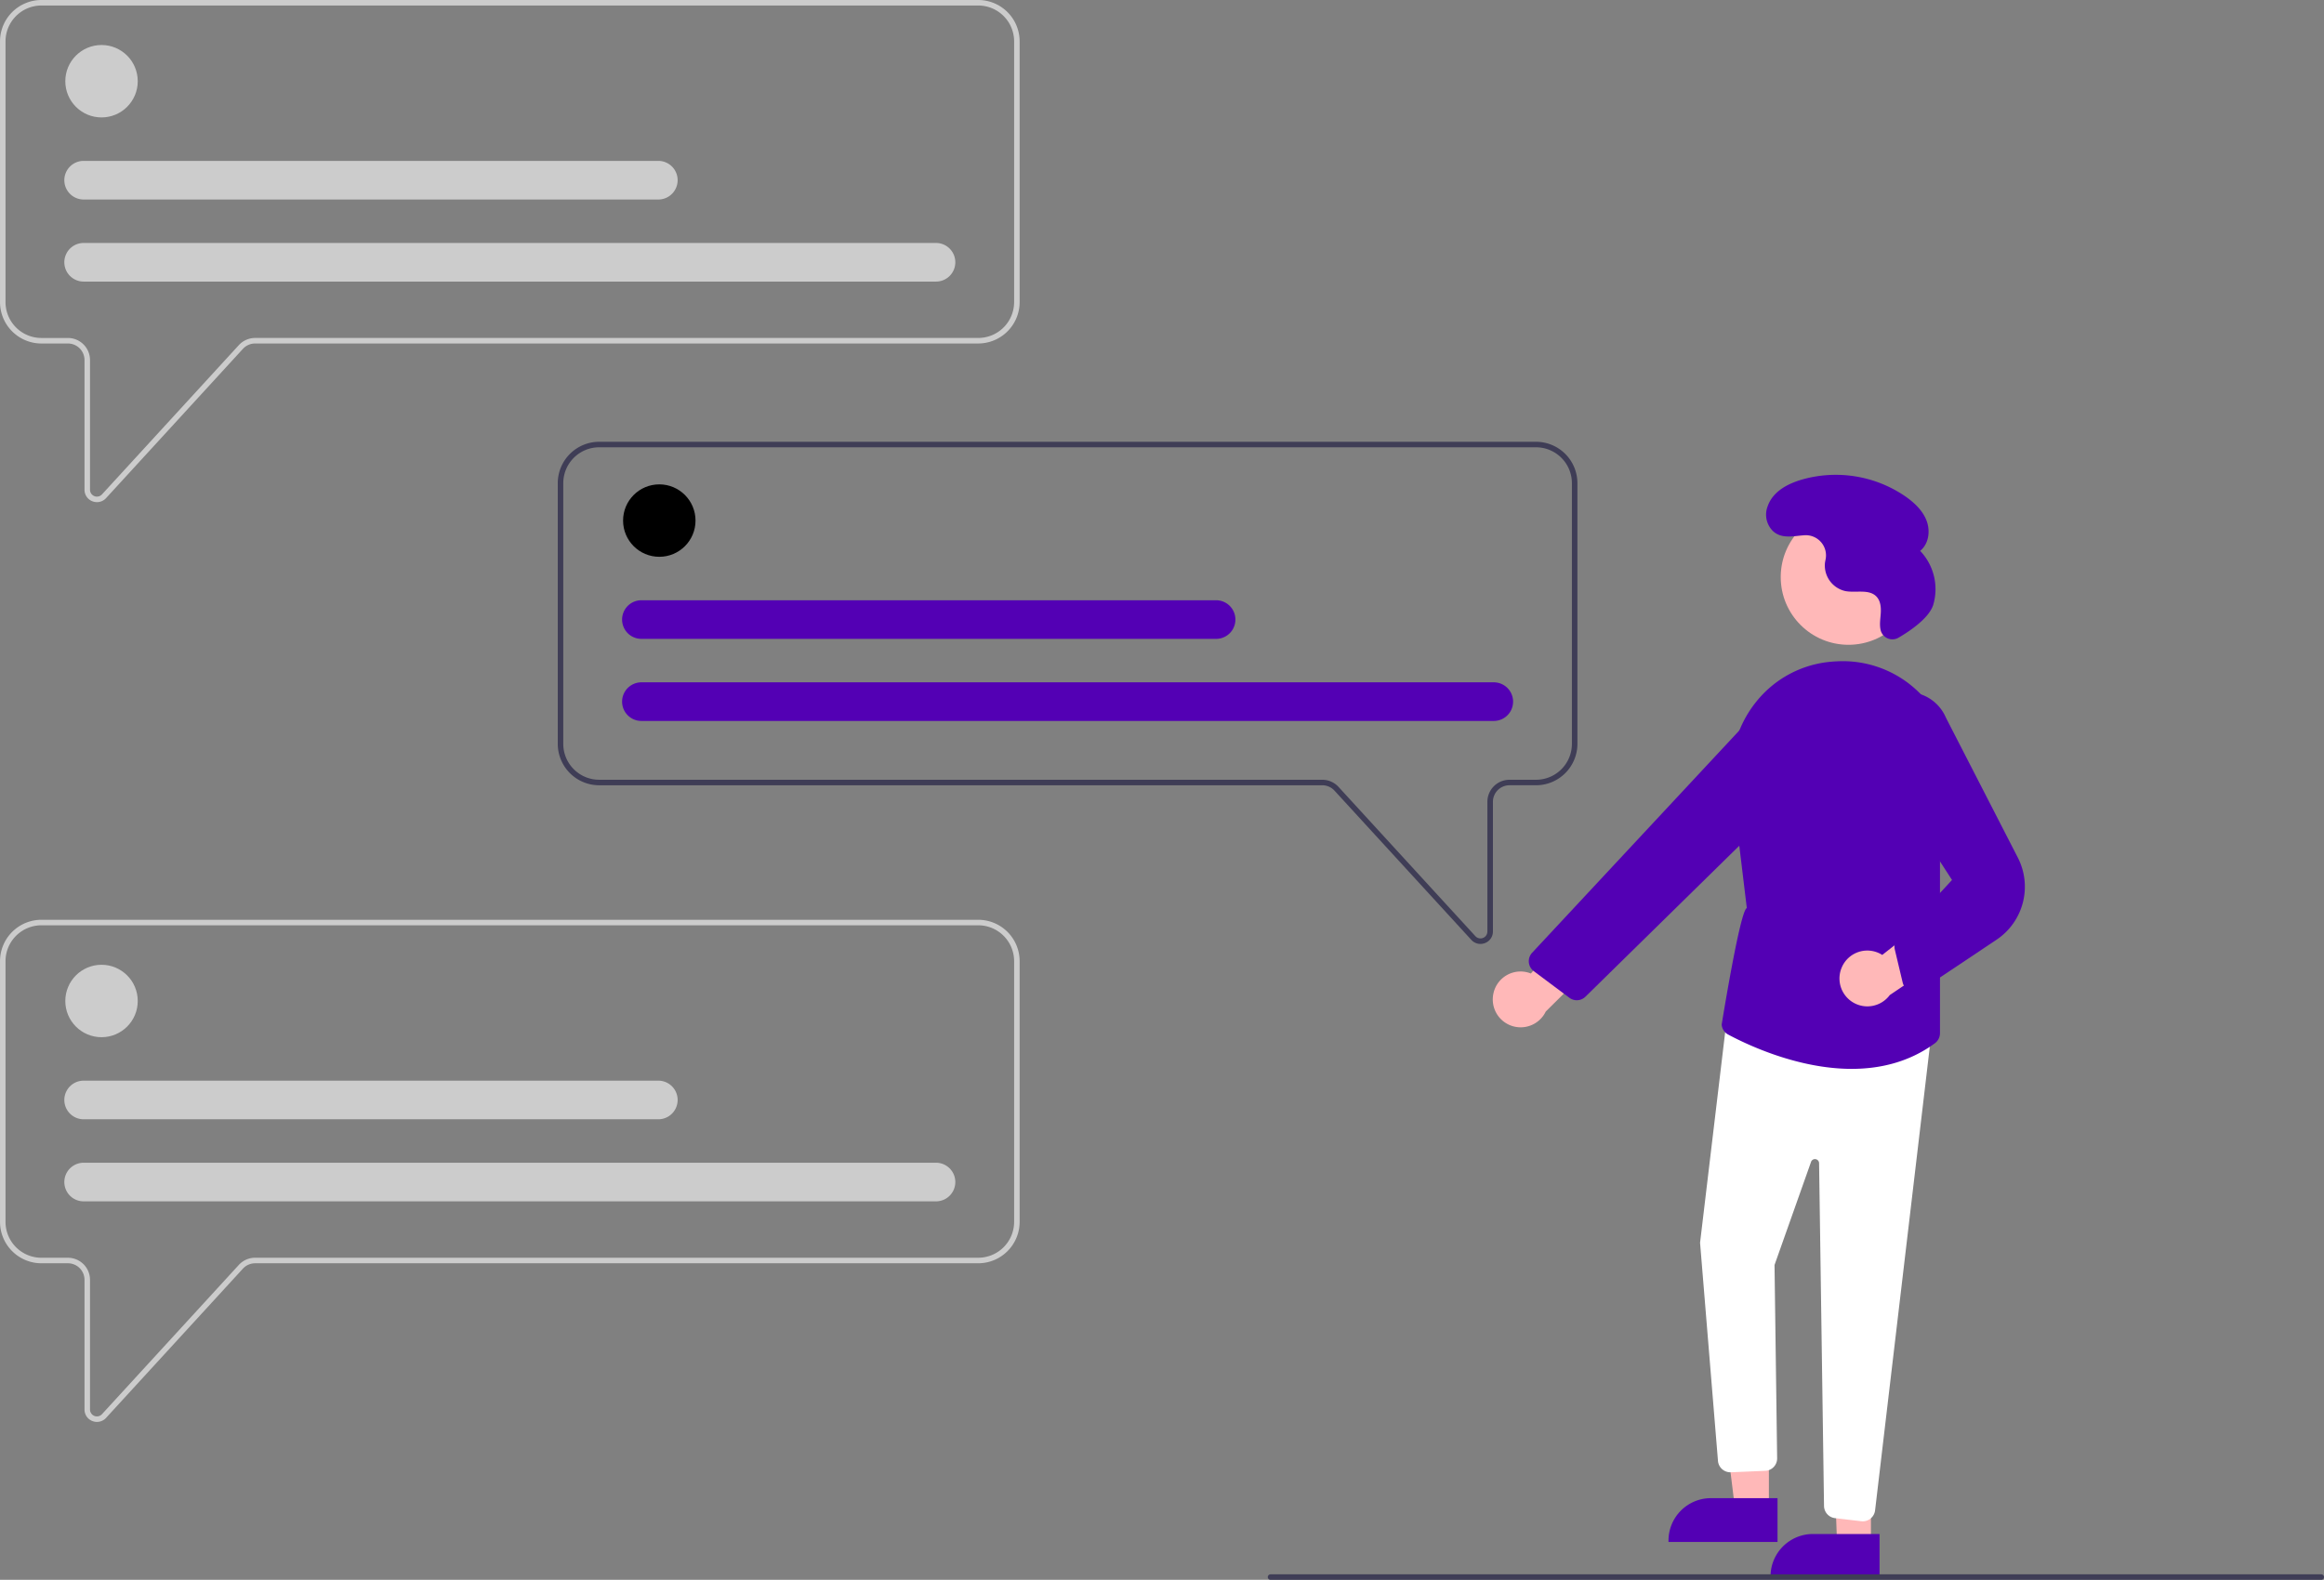 <svg xmlns="http://www.w3.org/2000/svg" width="842.73" height="573" viewBox="0 0 842.73 573">
  <rect x="0" y="0" width="842.73" height="573" fill="#808080" stroke="none"/>
  <g id="Group_38" data-name="Group 38" transform="translate(0)">
    <path id="Path_649" data-name="Path 649" d="M213.795,345.626a4.535,4.535,0,0,1-1.645-.311,4.475,4.475,0,0,1-2.87-4.2V294.086a6.012,6.012,0,0,0-6-6h-9.631a15.026,15.026,0,0,1-15.009-15.009V178.509A15.026,15.026,0,0,1,193.644,163.5H533.37a15.026,15.026,0,0,1,15.009,15.009v94.562a15.026,15.026,0,0,1-15.009,15.009H271.15a6.021,6.021,0,0,0-4.427,1.947L217.1,344.162a4.476,4.476,0,0,1-3.307,1.464ZM193.644,165.5a13.024,13.024,0,0,0-13.009,13.009v94.563a13.024,13.024,0,0,0,13.009,13.009h9.631a8.014,8.014,0,0,1,8,8v47.033a2.5,2.5,0,0,0,4.347,1.691l49.622-54.133a8.025,8.025,0,0,1,5.9-2.6H533.37a13.024,13.024,0,0,0,13.009-13.009V178.509A13.024,13.024,0,0,0,533.37,165.5Z" transform="translate(-178.635 -163.5)" fill="#ccc"/>
    <circle id="Ellipse_82" data-name="Ellipse 82" cx="13.134" cy="13.134" r="13.134" transform="translate(23.682 16.323)" fill="#ccc"/>
    <path id="Path_650" data-name="Path 650" d="M518.047,265.63H208.967a7,7,0,1,1,0-14.009h309.08a7,7,0,0,1,0,14.009Z" transform="translate(-178.635 -163.5)" fill="#ccc"/>
    <path id="Path_651" data-name="Path 651" d="M417.355,235.86H208.967a7,7,0,0,1,0-14.009H417.355a7,7,0,0,1,0,14.009Z" transform="translate(-178.635 -163.5)" fill="#ccc"/>
    <path id="Path_652" data-name="Path 652" d="M213.795,679.222a4.534,4.534,0,0,1-1.645-.311,4.475,4.475,0,0,1-2.87-4.2V627.682a6.012,6.012,0,0,0-6-6h-9.631a15.026,15.026,0,0,1-15.009-15.009V512.106A15.026,15.026,0,0,1,193.644,497.1H533.37a15.026,15.026,0,0,1,15.009,15.009v94.563a15.026,15.026,0,0,1-15.009,15.009H271.15a6.021,6.021,0,0,0-4.427,1.947L217.1,677.758A4.476,4.476,0,0,1,213.795,679.222ZM193.644,499.1a13.024,13.024,0,0,0-13.009,13.009v94.563a13.024,13.024,0,0,0,13.009,13.009h9.631a8.014,8.014,0,0,1,8,8v47.033a2.5,2.5,0,0,0,4.347,1.691l49.622-54.133a8.025,8.025,0,0,1,5.9-2.6H533.37a13.024,13.024,0,0,0,13.009-13.009V512.106A13.024,13.024,0,0,0,533.37,499.1Z" transform="translate(-178.635 -163.5)" fill="#ccc"/>
    <path id="Path_653" data-name="Path 653" d="M715.478,505.857a4.475,4.475,0,0,1-3.307-1.464L662.549,450.26a6.02,6.02,0,0,0-4.426-1.947H395.9A15.026,15.026,0,0,1,380.894,433.3V338.741A15.026,15.026,0,0,1,395.9,323.731H735.629a15.026,15.026,0,0,1,15.009,15.009V433.3a15.026,15.026,0,0,1-15.009,15.009H726a6.012,6.012,0,0,0-6,6v47.033a4.474,4.474,0,0,1-2.87,4.2,4.526,4.526,0,0,1-1.645.311ZM395.9,325.731a13.024,13.024,0,0,0-13.009,13.009V433.3A13.024,13.024,0,0,0,395.9,446.312h262.22a8.024,8.024,0,0,1,5.9,2.6l49.622,54.133a2.5,2.5,0,0,0,4.347-1.691V454.317a8.014,8.014,0,0,1,8-8h9.631A13.024,13.024,0,0,0,748.638,433.3V338.741a13.024,13.024,0,0,0-13.009-13.009Z" transform="translate(-178.635 -163.5)" fill="#3f3d56"/>
    <circle id="Ellipse_83" data-name="Ellipse 83" cx="13.134" cy="13.134" r="13.134" transform="translate(23.682 349.919)" fill="#ccc"/>
    <path id="Path_654" data-name="Path 654" d="M518.047,599.226H208.967a7,7,0,1,1,0-14.009h309.08a7,7,0,0,1,0,14.009Z" transform="translate(-178.635 -163.5)" fill="#ccc"/>
    <path id="Path_655" data-name="Path 655" d="M417.355,569.456H208.967a7,7,0,1,1,0-14.009H417.355a7,7,0,0,1,0,14.009Z" transform="translate(-178.635 -163.5)" fill="#ccc"/>
    <circle id="Ellipse_84" data-name="Ellipse 84" cx="13.134" cy="13.134" r="13.134" transform="translate(225.941 175.678)"/>
    <path id="Path_656" data-name="Path 656" d="M720.306,424.985H411.226a7,7,0,0,1,0-14.009h309.08a7,7,0,0,1,0,14.009Z" transform="translate(-178.635 -163.5)" fill="#5300b4"/>
    <path id="Path_657" data-name="Path 657" d="M619.614,395.215H411.226a7,7,0,1,1,0-14.009H619.614a7,7,0,0,1,0,14.009Z" transform="translate(-178.635 -163.5)" fill="#5300b4"/>
    <path id="Path_658" data-name="Path 658" d="M720.171,523.859a10.056,10.056,0,0,1,13.594-7.277l23.459-26.956,4.983,17.889-23.041,22.856a10.11,10.11,0,0,1-18.995-6.511Z" transform="translate(-178.635 -163.5)" fill="#ffb8b8"/>
    <circle id="Ellipse_85" data-name="Ellipse 85" cx="24.561" cy="24.561" r="24.561" transform="translate(645.729 184.74)" fill="#ffb8b8"/>
    <path id="Path_659" data-name="Path 659" d="M641.436,547.373H629.177l-5.833-47.288h18.1Z" fill="#ffb8b8"/>
    <path id="Path_660" data-name="Path 660" d="M823.2,722.757H783.667v-.5a15.386,15.386,0,0,1,15.387-15.386H823.2Z" transform="translate(-178.635 -163.5)" fill="#5300b4"/>
    <path id="Path_661" data-name="Path 661" d="M678.436,560.373H666.177l-1.7-46.158,13.96-1.129Z" fill="#ffb8b8"/>
    <path id="Path_662" data-name="Path 662" d="M860.2,735.757H820.667v-.5a15.386,15.386,0,0,1,15.387-15.386H860.2Z" transform="translate(-178.635 -163.5)" fill="#5300b4"/>
    <path id="Path_663" data-name="Path 663" d="M853.584,715.243l-9.547-1.124a4.512,4.512,0,0,1-3.974-4.4l-1.789-124.339a1.5,1.5,0,0,0-2.914-.478l-13.246,37.4.947,70.1a4.5,4.5,0,0,1-4.229,4.553l-12.464.529a4.527,4.527,0,0,1-4.744-3.925l-6.51-79.3,0-.05,9.877-82.819,74.183,5.367L858.579,711.3a4.507,4.507,0,0,1-4.466,3.973,4.385,4.385,0,0,1-.529-.031Z" transform="translate(-178.635 -163.5)" fill="#fff"/>
    <path id="Path_664" data-name="Path 664" d="M805.306,538.728a4.473,4.473,0,0,1-2.355-3.618s6.671-41.484,9.115-42.263l-5.349-44.363a40.909,40.909,0,0,1,8.781-30.49,39.014,39.014,0,0,1,27.032-14.482q1.121-.1,2.23-.154a39.369,39.369,0,0,1,33.134,15.082,40.12,40.12,0,0,1,7.219,36.406l-3,10.439V538.24a4.555,4.555,0,0,1-1.862,3.653c-9.341,6.855-19.9,9.279-30.156,9.279C830.686,551.173,812.34,542.493,805.306,538.728Z" transform="translate(-178.635 -163.5)" fill="#5300b4"/>
    <path id="Path_665" data-name="Path 665" d="M747.716,525.377l-12.9-9.648a4.5,4.5,0,0,1-.6-6.672l76.863-82.474a15.053,15.053,0,0,1,19.521-2.075h0a14.978,14.978,0,0,1,1.925,22.976l-78.964,77.5a4.472,4.472,0,0,1-5.362.709,4.621,4.621,0,0,1-.484-.317Z" transform="translate(-178.635 -163.5)" fill="#5300b4"/>
    <path id="Path_666" data-name="Path 666" d="M846.465,514.457a10.056,10.056,0,0,1,14.715-4.607l28.086-22.094,1.55,18.5-26.909,18.144a10.11,10.11,0,0,1-17.442-9.948Z" transform="translate(-178.635 -163.5)" fill="#ffb8b8"/>
    <path id="Path_667" data-name="Path 667" d="M871.6,523.082a4.464,4.464,0,0,1-3.023-3.249l-2.837-11.916a4.437,4.437,0,0,1,1.65-4.612l19.089-20.645-28.079-43.3a15.242,15.242,0,1,1,25.833-15.632l26.1,50.811a23.119,23.119,0,0,1-7.721,29.795l-26.677,17.82a4.461,4.461,0,0,1-2.97,1.137A4.551,4.551,0,0,1,871.6,523.082Z" transform="translate(-178.635 -163.5)" fill="#5300b4"/>
    <path id="Path_668" data-name="Path 668" d="M867.125,394.758a4.4,4.4,0,0,1-6.493-2.565l-.015-.061c-.5-2.044-.105-4.182.024-6.282s-.089-4.4-1.527-5.941c-2.681-2.863-7.414-1.312-11.271-2.019a9.511,9.511,0,0,1-7.453-10.117c.053-.437.136-.874.231-1.311a7.325,7.325,0,0,0-7.651-8.83c-3.893.243-8.091,1.446-11.329-1.421a8.351,8.351,0,0,1-2.053-8.992c1.811-5.321,7-8.129,12.135-9.685a44.588,44.588,0,0,1,37.826,6c3.263,2.274,6.314,5.136,7.719,8.856s.762,8.427-2.349,10.9a20.123,20.123,0,0,1,4.765,19.521C878.167,387.794,870.829,392.6,867.125,394.758Z" transform="translate(-178.635 -163.5)" fill="#5300b4"/>
    <path id="Path_669" data-name="Path 669" d="M1021.365,735.5a1,1,0,0,1-1,1h-381a1,1,0,0,1,0-2h381a1,1,0,0,1,1,1Z" transform="translate(-178.635 -163.5)" fill="#3f3d56"/>
  </g>
</svg>

